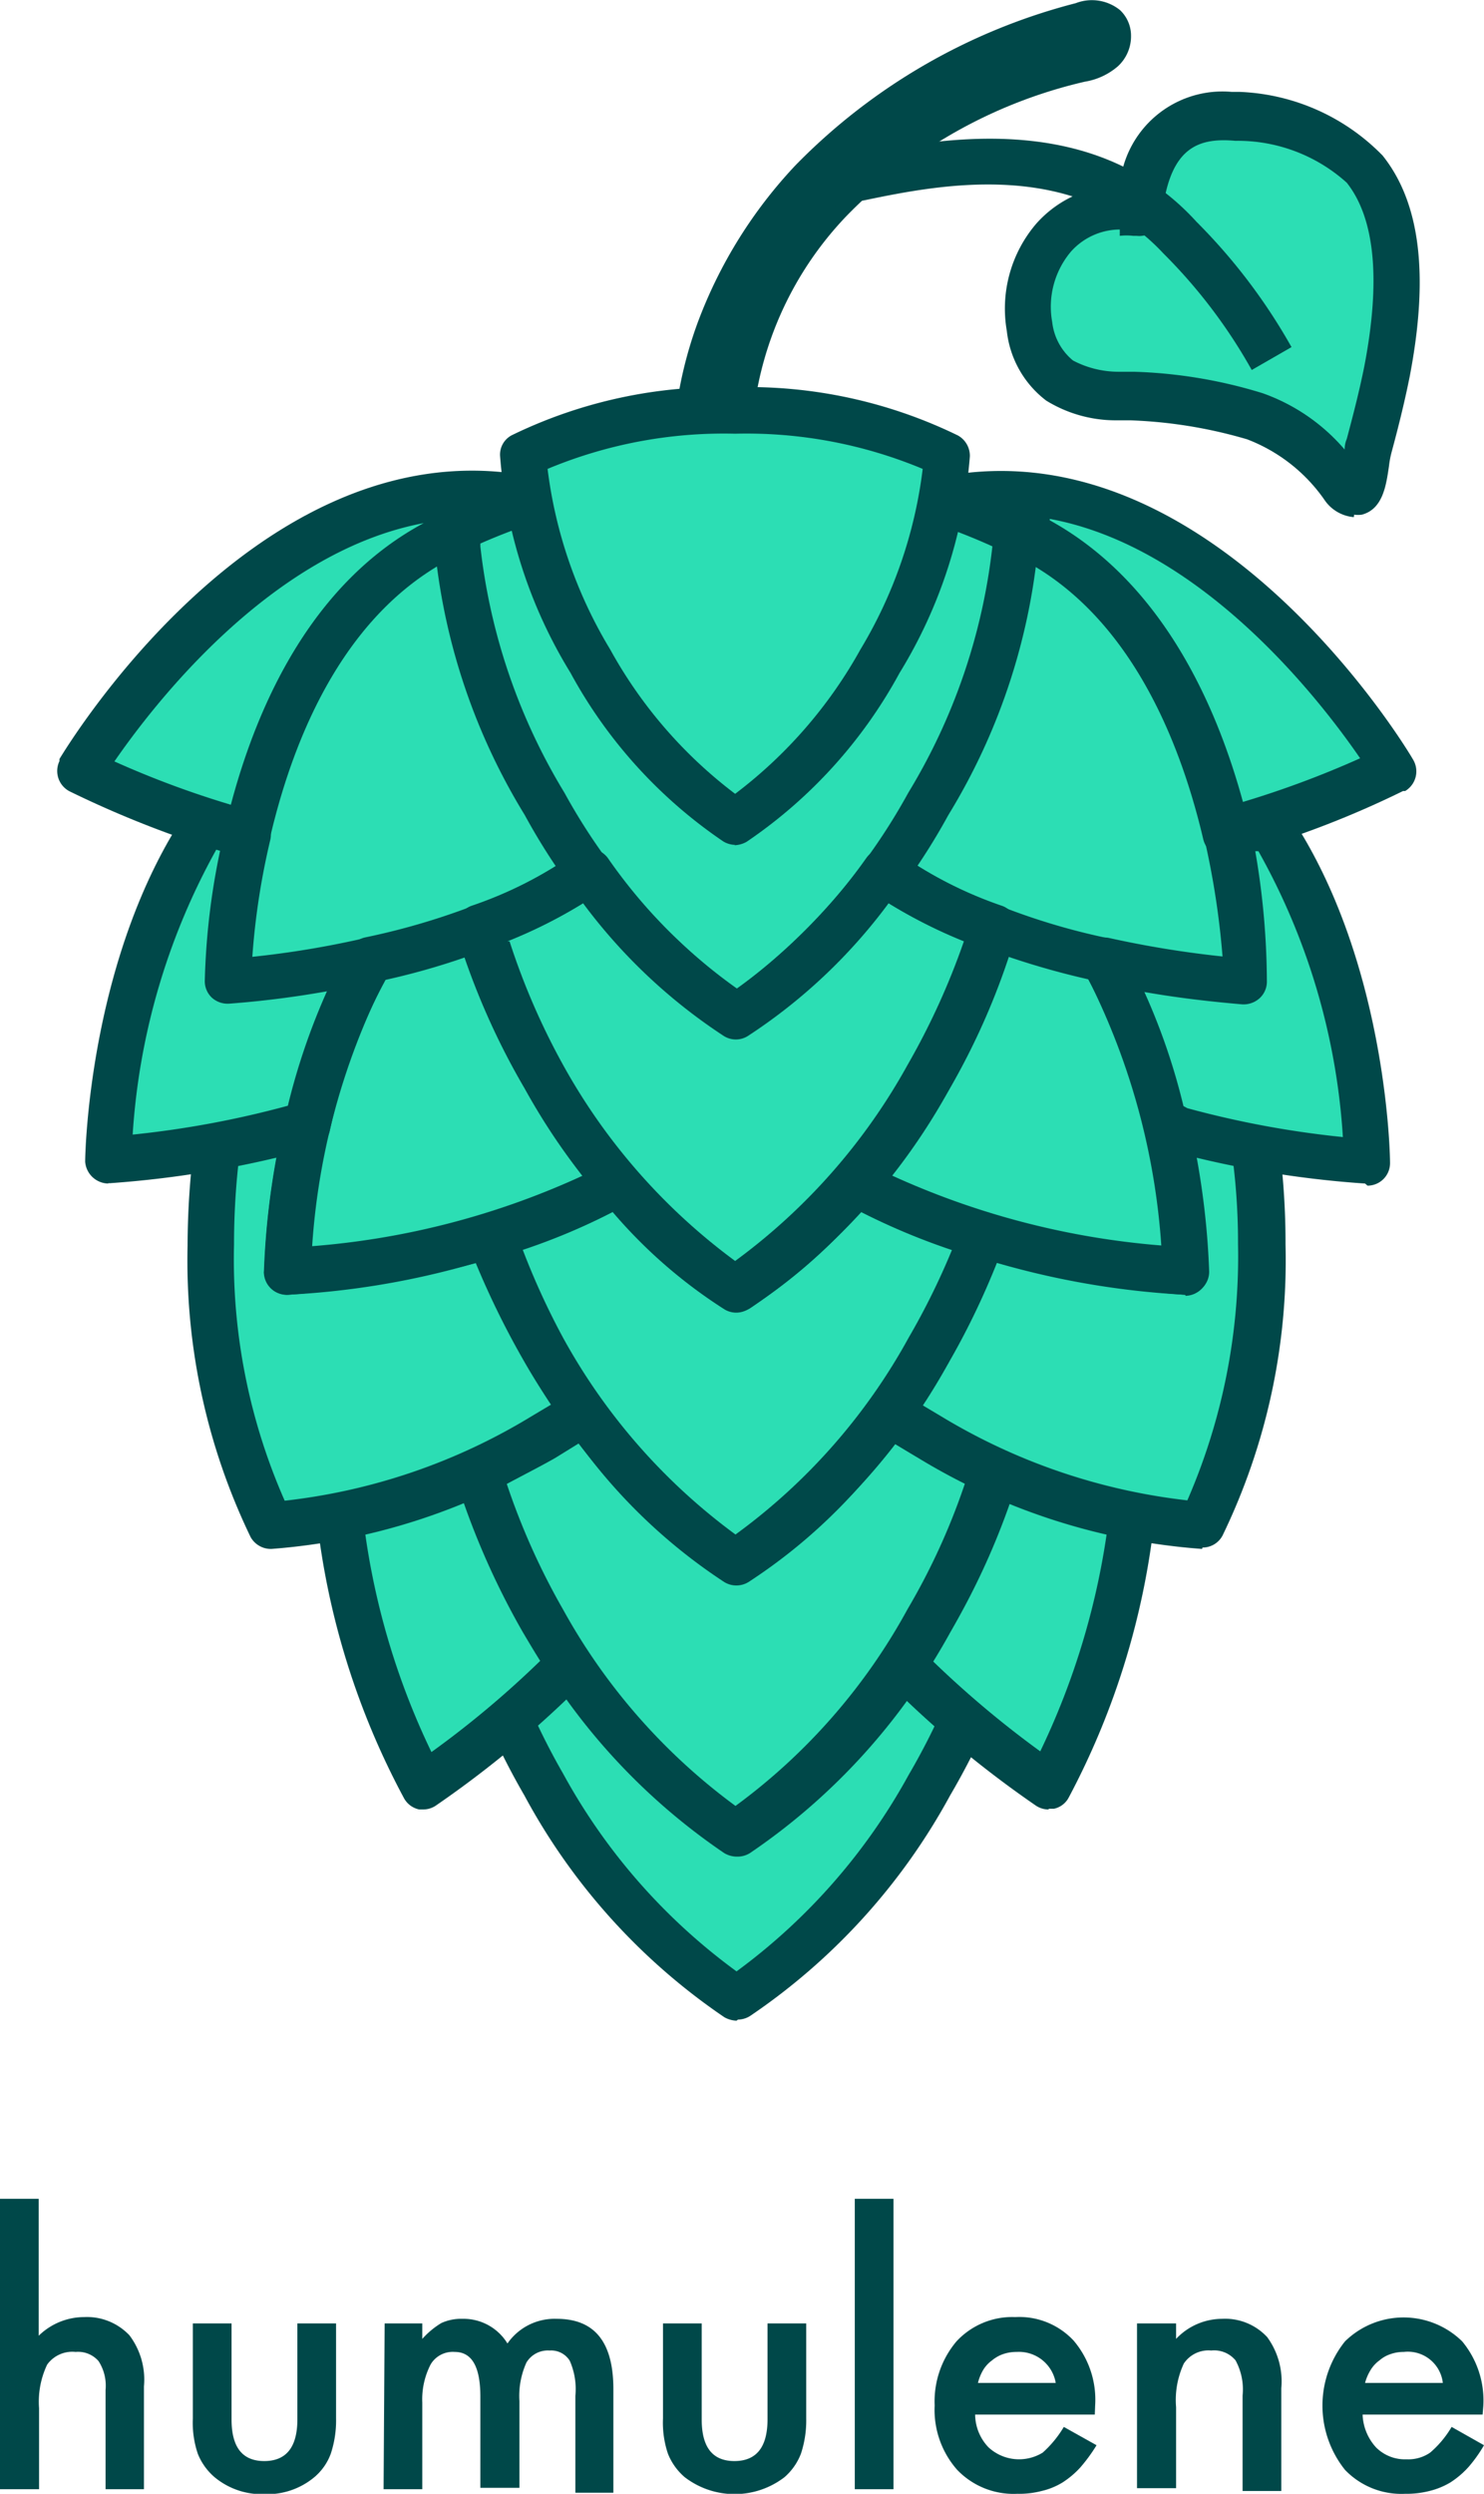 <svg xmlns="http://www.w3.org/2000/svg" xmlns:xlink="http://www.w3.org/1999/xlink" viewBox="0 0 42.17 70.84"><defs><style>.cls-1{fill:none;}.cls-2{isolation:isolate;}.cls-3{fill:#004849;}.cls-4{fill:#2cdeb4;}.cls-5{clip-path:url(#clip-path);}</style><clipPath id="clip-path" transform="translate(0 0)"><rect class="cls-1" x="1.61" width="38.73" height="57.4"/></clipPath></defs><g id="Layer_2" data-name="Layer 2"><g id="Layer_1-2" data-name="Layer 1"><g id="humulene" class="cls-2"><g class="cls-2"><path class="cls-3" d="M0,62.46H1.1v3.89a1.85,1.85,0,0,1,1.29-.53,1.66,1.66,0,0,1,1.29.52,2.09,2.09,0,0,1,.41,1.45v2.92H3V67.89a1.29,1.29,0,0,0-.2-.82.77.77,0,0,0-.65-.26.88.88,0,0,0-.81.36,2.46,2.46,0,0,0-.23,1.24v2.3H0Z" transform="translate(0 0)"/><path class="cls-3" d="M6.58,66v2.73c0,.79.31,1.18.93,1.18s.94-.39.94-1.18V66h1.1V68.7a3,3,0,0,1-.15,1,1.58,1.58,0,0,1-.47.67,2.09,2.09,0,0,1-1.42.48,2.1,2.1,0,0,1-1.41-.48,1.7,1.7,0,0,1-.48-.67,2.74,2.74,0,0,1-.14-1V66Z" transform="translate(0 0)"/><path class="cls-3" d="M10.93,66H12v.44a2.35,2.35,0,0,1,.54-.45,1.34,1.34,0,0,1,.6-.12,1.46,1.46,0,0,1,1.28.7,1.63,1.63,0,0,1,1.4-.7c1.07,0,1.61.65,1.61,2v2.94H16.35V68.06a2,2,0,0,0-.16-1,.62.62,0,0,0-.57-.29.71.71,0,0,0-.66.34,2.31,2.31,0,0,0-.2,1.1v2.46H13.65V68.08c0-.85-.24-1.27-.73-1.27a.73.73,0,0,0-.68.35A2.16,2.16,0,0,0,12,68.25v2.46h-1.1Z" transform="translate(0 0)"/><path class="cls-3" d="M19.94,66v2.73c0,.79.31,1.18.93,1.18s.94-.39.94-1.18V66h1.1V68.7a3,3,0,0,1-.15,1,1.68,1.68,0,0,1-.47.67,2.33,2.33,0,0,1-2.83,0,1.7,1.7,0,0,1-.48-.67,2.74,2.74,0,0,1-.14-1V66Z" transform="translate(0 0)"/><path class="cls-3" d="M25.39,62.46v8.25h-1.1V62.46Z" transform="translate(0 0)"/><path class="cls-3" d="M31.11,68.59h-3.4a1.36,1.36,0,0,0,.38.93,1.28,1.28,0,0,0,1.54.15,3.12,3.12,0,0,0,.6-.73l.93.52a4.67,4.67,0,0,1-.46.63,2.53,2.53,0,0,1-.51.43,2,2,0,0,1-.59.24,2.51,2.51,0,0,1-.69.08,2.22,2.22,0,0,1-1.71-.68,2.57,2.57,0,0,1-.64-1.83,2.64,2.64,0,0,1,.62-1.82,2.16,2.16,0,0,1,1.67-.69,2.11,2.11,0,0,1,1.66.67,2.59,2.59,0,0,1,.61,1.84ZM30,67.69a1.06,1.06,0,0,0-1.11-.88,1.16,1.16,0,0,0-.38.06,1,1,0,0,0-.32.18.93.93,0,0,0-.25.27,1.37,1.37,0,0,0-.15.37Z" transform="translate(0 0)"/><path class="cls-3" d="M32.31,66h1.11v.44a1.8,1.8,0,0,1,1.3-.57,1.63,1.63,0,0,1,1.29.52,2.13,2.13,0,0,1,.4,1.45v2.92h-1.1V68.05a1.73,1.73,0,0,0-.2-1,.79.79,0,0,0-.69-.28.84.84,0,0,0-.78.37,2.46,2.46,0,0,0-.22,1.24v2.3H32.31Z" transform="translate(0 0)"/><path class="cls-3" d="M42.13,68.59H38.72a1.46,1.46,0,0,0,.38.93,1.16,1.16,0,0,0,.87.34,1.09,1.09,0,0,0,.67-.19,2.88,2.88,0,0,0,.61-.73l.92.52a3.91,3.91,0,0,1-.45.63,2.53,2.53,0,0,1-.51.43,2.15,2.15,0,0,1-.59.24,2.61,2.61,0,0,1-.69.08,2.22,2.22,0,0,1-1.71-.68,2.92,2.92,0,0,1,0-3.65,2.38,2.38,0,0,1,3.33,0,2.63,2.63,0,0,1,.6,1.84ZM41,67.69a1,1,0,0,0-1.11-.88,1.1,1.1,0,0,0-.37.06.92.92,0,0,0-.32.18.93.93,0,0,0-.25.27,1.38,1.38,0,0,0-.16.37Z" transform="translate(0 0)"/></g></g><g id="Group_2351" data-name="Group 2351"><path id="Path_2257" data-name="Path 2257" class="cls-4" d="M9.46,15.08H31.88l4.26,14.33H5.21Z" transform="translate(0 0)"/><g id="Group_2350" data-name="Group 2350"><g class="cls-5"><g id="Group_2349" data-name="Group 2349"><path id="Path_2258" data-name="Path 2258" class="cls-4" d="M13.59,46.43a18.14,18.14,0,0,0,1.85-1c.41-.23.8-.48,1.18-.73A15.61,15.61,0,0,0,20.92,49a15.51,15.51,0,0,0,4.31-4.27c.38.25.77.5,1.18.73a17.15,17.15,0,0,0,1.85,1,20.16,20.16,0,0,1-1.88,4.28,17.2,17.2,0,0,1-5.46,6,17.2,17.2,0,0,1-5.46-6,20.16,20.16,0,0,1-1.88-4.28" transform="translate(0 0)"/><path id="Path_2259" data-name="Path 2259" class="cls-3" d="M20.93,57.4a.74.74,0,0,1-.35-.1A17.8,17.8,0,0,1,14.9,51,20.47,20.47,0,0,1,13,46.61a.65.65,0,0,1,.36-.78c.61-.28,1.21-.59,1.79-.93.4-.23.78-.47,1.15-.72a.66.66,0,0,1,.9.18,15.37,15.37,0,0,0,3.77,3.86,15.33,15.33,0,0,0,3.76-3.86.66.66,0,0,1,.9-.18c.37.25.76.49,1.16.72a20.06,20.06,0,0,0,1.78.93.64.64,0,0,1,.36.78A20.71,20.71,0,0,1,27,51a17.84,17.84,0,0,1-5.69,6.27.67.67,0,0,1-.34.1M14.39,46.78A19.5,19.5,0,0,0,16,50.38,17.08,17.08,0,0,0,20.93,56a17.12,17.12,0,0,0,4.89-5.58,19.45,19.45,0,0,0,1.64-3.6c-.42-.21-.87-.45-1.38-.74l-.68-.42a15.49,15.49,0,0,1-4.13,3.94.66.66,0,0,1-.69,0,15.79,15.79,0,0,1-4.13-3.94l-.68.42c-.51.29-1,.53-1.38.74" transform="translate(0 0)"/><path id="Path_2260" data-name="Path 2260" class="cls-4" d="M13,15.08a17.25,17.25,0,0,1,8-1.7,17.21,17.21,0,0,1,8,1.7,17.21,17.21,0,0,1-2.5,7.75,17.33,17.33,0,0,1-5.45,6,17.26,17.26,0,0,1-5.46-6A17.21,17.21,0,0,1,13,15.08" transform="translate(0 0)"/><path id="Path_2261" data-name="Path 2261" class="cls-3" d="M20.93,29.52a.71.71,0,0,1-.35-.1,18,18,0,0,1-5.67-6.27,17.86,17.86,0,0,1-2.59-8,.63.63,0,0,1,.34-.59,17.91,17.91,0,0,1,8.27-1.79,17.9,17.9,0,0,1,8.26,1.79.62.62,0,0,1,.34.59,17.85,17.85,0,0,1-2.58,8,18.08,18.08,0,0,1-5.68,6.27.59.59,0,0,1-.34.1m-7.28-14a17.1,17.1,0,0,0,2.39,7,17.12,17.12,0,0,0,4.89,5.58,17.21,17.21,0,0,0,4.88-5.58,17.1,17.1,0,0,0,2.39-7A17,17,0,0,0,20.93,14a17,17,0,0,0-7.28,1.44" transform="translate(0 0)"/><path id="Path_2262" data-name="Path 2262" class="cls-4" d="M9.69,43.07a17.93,17.93,0,0,0,3.9-1.32,20.55,20.55,0,0,0,1.88,4.3,11.55,11.55,0,0,0,.76,1.2,27.35,27.35,0,0,1-4.18,3.49,21.53,21.53,0,0,1-2.36-7.67" transform="translate(0 0)"/><path id="Path_2263" data-name="Path 2263" class="cls-3" d="M12.05,51.4l-.14,0a.64.64,0,0,1-.43-.32A21.91,21.91,0,0,1,9,43.12a.65.65,0,0,1,.52-.7,17.17,17.17,0,0,0,3.76-1.27.66.66,0,0,1,.87.33l0,.08A19.93,19.93,0,0,0,16,45.72a11.69,11.69,0,0,0,.73,1.15.67.67,0,0,1-.06.84,29.72,29.72,0,0,1-4.27,3.57.64.64,0,0,1-.38.12m-1.64-7.82a21,21,0,0,0,1.88,6.19,27.51,27.51,0,0,0,3.09-2.59c-.17-.27-.33-.54-.49-.81a22,22,0,0,1-1.7-3.73,18.19,18.19,0,0,1-2.78.94" transform="translate(0 0)"/><path id="Path_2264" data-name="Path 2264" class="cls-4" d="M25.62,47.25a11.64,11.64,0,0,0,.77-1.2,21,21,0,0,0,1.87-4.3,18.11,18.11,0,0,0,3.9,1.32,21.33,21.33,0,0,1-2.36,7.67,27.27,27.27,0,0,1-4.17-3.49" transform="translate(0 0)"/><path id="Path_2265" data-name="Path 2265" class="cls-3" d="M29.8,51.4a.64.64,0,0,1-.38-.12,29.72,29.72,0,0,1-4.27-3.57.67.67,0,0,1-.06-.84,10.54,10.54,0,0,0,.72-1.15,19.24,19.24,0,0,0,1.82-4.16.7.7,0,0,1,.36-.41.75.75,0,0,1,.55,0,17.27,17.27,0,0,0,3.75,1.27.65.65,0,0,1,.52.7,21.91,21.91,0,0,1-2.44,7.94.62.62,0,0,1-.42.32l-.15,0m-3.33-4.23a28.34,28.34,0,0,0,3.09,2.6,21.34,21.34,0,0,0,1.89-6.19,18.68,18.68,0,0,1-2.79-.94A21,21,0,0,1,27,46.37c-.15.27-.31.54-.48.8" transform="translate(0 0)"/><path id="Path_2266" data-name="Path 2266" class="cls-4" d="M13.59,41.77a20.4,20.4,0,0,0,1.85-1c.41-.24.8-.49,1.18-.74a15.34,15.34,0,0,0,4.3,4.27,15.24,15.24,0,0,0,4.31-4.27c.38.25.77.5,1.18.74.61.35,1.23.68,1.85,1a20.39,20.39,0,0,1-1.88,4.28,17.09,17.09,0,0,1-5.46,6,17.09,17.09,0,0,1-5.46-6,20.39,20.39,0,0,1-1.88-4.28" transform="translate(0 0)"/><path id="Path_2267" data-name="Path 2267" class="cls-3" d="M20.93,52.74a.71.71,0,0,1-.35-.1,17.89,17.89,0,0,1-5.68-6.27A20.47,20.47,0,0,1,13,42a.67.67,0,0,1,.36-.79,17.79,17.79,0,0,0,1.79-.92c.4-.23.78-.48,1.15-.72a.66.66,0,0,1,.9.17,15.2,15.2,0,0,0,3.77,3.86,15.16,15.16,0,0,0,3.76-3.86.67.67,0,0,1,.9-.17c.37.24.76.49,1.16.72a17.63,17.63,0,0,0,1.78.92.66.66,0,0,1,.36.79A20.93,20.93,0,0,1,27,46.37a17.93,17.93,0,0,1-5.69,6.27.67.67,0,0,1-.34.1M14.39,42.12A19.81,19.81,0,0,0,16,45.72a17.27,17.27,0,0,0,4.9,5.58,17.05,17.05,0,0,0,4.89-5.59,18.87,18.87,0,0,0,1.64-3.6c-.42-.2-.87-.44-1.38-.73L25.4,41a15.49,15.49,0,0,1-4.13,3.94.66.66,0,0,1-.69,0A15.79,15.79,0,0,1,16.45,41l-.68.42c-.51.29-1,.53-1.38.74" transform="translate(0 0)"/><path id="Path_2268" data-name="Path 2268" class="cls-4" d="M6,35.35a22,22,0,0,1,.18-2.81,22.13,22.13,0,0,0,2.56-.6,21.88,21.88,0,0,0-.56,4.19,28.19,28.19,0,0,0,5.77-1.05,19.75,19.75,0,0,0,1.53,3.22,15.68,15.68,0,0,0,1.14,1.77c-.37.27-.77.5-1.17.74A17.2,17.2,0,0,1,7.7,43.3,17.22,17.22,0,0,1,6,35.35" transform="translate(0 0)"/><path id="Path_2269" data-name="Path 2269" class="cls-3" d="M7.7,44a.66.66,0,0,1-.58-.34,18.07,18.07,0,0,1-1.79-8.27,23.41,23.41,0,0,1,.19-2.9.67.67,0,0,1,.54-.56,20.8,20.8,0,0,0,2.48-.59.66.66,0,0,1,.83.78,23.15,23.15,0,0,0-.51,3.32,26.1,26.1,0,0,0,4.89-.95.65.65,0,0,1,.81.4A19.85,19.85,0,0,0,16,38a19.13,19.13,0,0,0,1.1,1.71.64.64,0,0,1-.13.91h0c-.39.27-.8.52-1.22.77A17.89,17.89,0,0,1,7.71,44ZM6.77,33.1a21.2,21.2,0,0,0-.12,2.25,17,17,0,0,0,1.44,7.28,17.1,17.1,0,0,0,7-2.39l.57-.34c-.27-.4-.54-.83-.79-1.27a24.13,24.13,0,0,1-1.35-2.75,29.87,29.87,0,0,1-5.32.9.65.65,0,0,1-.7-.6.2.2,0,0,1,0-.07,22.42,22.42,0,0,1,.36-3.26c-.36.09-.73.17-1.1.24" transform="translate(0 0)"/><path id="Path_2270" data-name="Path 2270" class="cls-4" d="M25.24,40.07a17.3,17.3,0,0,0,1.15-1.77,20.24,20.24,0,0,0,1.52-3.23,26.9,26.9,0,0,0,5.77,1,21.77,21.77,0,0,0-.56-4.18,24.41,24.41,0,0,0,2.56.6,22,22,0,0,1,.18,2.81,17.37,17.37,0,0,1-1.7,7.95,17.32,17.32,0,0,1-7.75-2.49c-.41-.24-.8-.48-1.17-.74" transform="translate(0 0)"/><path id="Path_2271" data-name="Path 2271" class="cls-3" d="M34.16,44h0a18,18,0,0,1-8.06-2.58c-.42-.25-.83-.5-1.22-.77a.67.67,0,0,1-.15-.92h0a17.64,17.64,0,0,0,1.1-1.7,19.75,19.75,0,0,0,1.47-3.12.66.66,0,0,1,.81-.41A26.26,26.26,0,0,0,33,35.4a23.23,23.23,0,0,0-.51-3.31.66.66,0,0,1,.5-.79.74.74,0,0,1,.33,0,23.69,23.69,0,0,0,2.49.59.66.66,0,0,1,.53.56,21.62,21.62,0,0,1,.19,2.9,17.94,17.94,0,0,1-1.79,8.27.64.64,0,0,1-.57.34m-8-4.07.57.34a17.24,17.24,0,0,0,7,2.39,17.34,17.34,0,0,0,1.44-7.28,18.74,18.74,0,0,0-.13-2.25L34,32.85a22.42,22.42,0,0,1,.36,3.26.64.64,0,0,1-.21.49.66.66,0,0,1-.5.18,29,29,0,0,1-5.32-.91A22,22,0,0,1,27,38.63c-.25.44-.51.86-.79,1.27" transform="translate(0 0)"/><path id="Path_2272" data-name="Path 2272" class="cls-4" d="M13.94,35.07a16.81,16.81,0,0,0,3.61-1.51,14.39,14.39,0,0,0,3.38,3,14.73,14.73,0,0,0,3.37-3,18.1,18.1,0,0,0,3.61,1.5,20.24,20.24,0,0,1-1.52,3.23,17.3,17.3,0,0,1-5.46,6,17.2,17.2,0,0,1-5.46-6,19.46,19.46,0,0,1-1.53-3.23" transform="translate(0 0)"/><path id="Path_2273" data-name="Path 2273" class="cls-3" d="M20.93,45a.71.71,0,0,1-.35-.1,17.8,17.8,0,0,1-5.68-6.27,20.69,20.69,0,0,1-1.58-3.33.66.66,0,0,1,.4-.84h0A16.53,16.53,0,0,0,17.22,33a.66.66,0,0,1,.83.14,14.65,14.65,0,0,0,2.88,2.68,14.59,14.59,0,0,0,2.87-2.68.64.64,0,0,1,.82-.14,18.36,18.36,0,0,0,3.49,1.45.65.65,0,0,1,.43.81v0A20.35,20.35,0,0,1,27,38.63a17.84,17.84,0,0,1-5.69,6.27.67.67,0,0,1-.34.1m-6.12-9.51A21.11,21.11,0,0,0,16,38a17.2,17.2,0,0,0,4.9,5.59A17.05,17.05,0,0,0,25.82,38a20.56,20.56,0,0,0,1.23-2.49,19.06,19.06,0,0,1-2.6-1.09,14.82,14.82,0,0,1-3.19,2.77.64.64,0,0,1-.68,0,14.18,14.18,0,0,1-3.17-2.76,17.88,17.88,0,0,1-2.6,1.09" transform="translate(0 0)"/><path id="Path_2274" data-name="Path 2274" class="cls-4" d="M8.17,36.12a20.47,20.47,0,0,1,2.34-8.86,21.59,21.59,0,0,0,3.11-.9,19.73,19.73,0,0,0,1.85,4.21,21.55,21.55,0,0,0,2.08,3,22.43,22.43,0,0,1-9.38,2.56" transform="translate(0 0)"/><path id="Path_2275" data-name="Path 2275" class="cls-3" d="M8.17,36.78a.67.67,0,0,1-.66-.66h0a21.07,21.07,0,0,1,2.43-9.18.69.69,0,0,1,.43-.31,19.89,19.89,0,0,0,3-.87.65.65,0,0,1,.85.37s0,0,0,.05A19.44,19.44,0,0,0,16,30.24a21.55,21.55,0,0,0,2,2.9.7.7,0,0,1,.14.54.67.67,0,0,1-.32.45,23.14,23.14,0,0,1-9.66,2.65H8.17m2.76-8.94A19.77,19.77,0,0,0,8.87,35.4a22.54,22.54,0,0,0,7.68-2A21.12,21.12,0,0,1,14.9,30.9a20.66,20.66,0,0,1-1.7-3.7,20.16,20.16,0,0,1-2.27.64" transform="translate(0 0)"/><path id="Path_2276" data-name="Path 2276" class="cls-4" d="M24.3,33.56a22.23,22.23,0,0,0,2.09-3,20.71,20.71,0,0,0,1.85-4.23,19.82,19.82,0,0,0,3.11.92,20.64,20.64,0,0,1,2.33,8.86,22.66,22.66,0,0,1-9.38-2.56" transform="translate(0 0)"/><path id="Path_2277" data-name="Path 2277" class="cls-3" d="M33.68,36.78h0A23.67,23.67,0,0,1,24,34.14a.66.66,0,0,1-.24-.9.61.61,0,0,1,.07-.1,20.29,20.29,0,0,0,2-2.9,19.75,19.75,0,0,0,1.79-4.08.63.63,0,0,1,.33-.4.7.7,0,0,1,.53,0,18.87,18.87,0,0,0,3,.89.65.65,0,0,1,.43.31,21.2,21.2,0,0,1,2.43,9.18.67.67,0,0,1-.65.67h0m-8.37-3.43a22.79,22.79,0,0,0,7.68,2,19.79,19.79,0,0,0-2.07-7.56,22.51,22.51,0,0,1-2.27-.64A20.6,20.6,0,0,1,27,30.9a22.25,22.25,0,0,1-1.64,2.45" transform="translate(0 0)"/><path id="Path_2278" data-name="Path 2278" class="cls-4" d="M3.08,33s.07-5.63,2.8-9.62c.41.13.79.25,1.16.34a21.13,21.13,0,0,0-.57,4.19,30.12,30.12,0,0,0,4-.6A16.68,16.68,0,0,0,8.73,32a27.79,27.79,0,0,1-5.65,1" transform="translate(0 0)"/><path id="Path_2279" data-name="Path 2279" class="cls-3" d="M3.08,33.62A.67.67,0,0,1,2.42,33h0c0-.24.11-5.87,2.92-10a.66.66,0,0,1,.75-.25c.39.12.75.24,1.11.32a.66.66,0,0,1,.48.79,20.65,20.65,0,0,0-.51,3.32,26.53,26.53,0,0,0,3.19-.53.67.67,0,0,1,.79.5.74.74,0,0,1-.08.48,16,16,0,0,0-1.7,4.5.66.66,0,0,1-.45.48,29.19,29.19,0,0,1-5.79,1H3.07m3.09-9.5a19.15,19.15,0,0,0-2.39,8.12,27.41,27.41,0,0,0,4.41-.82,18.88,18.88,0,0,1,1.11-3.25,27.57,27.57,0,0,1-2.77.35.67.67,0,0,1-.5-.17.64.64,0,0,1-.2-.49,20.1,20.1,0,0,1,.44-3.71l-.1,0" transform="translate(0 0)"/><path id="Path_2280" data-name="Path 2280" class="cls-4" d="M35.39,27.87a22,22,0,0,0-.56-4.19c.36-.1.74-.21,1.14-.34,2.74,4,2.82,9.62,2.82,9.62a27.32,27.32,0,0,1-5.67-1,16.68,16.68,0,0,0-1.77-4.68,27.53,27.53,0,0,0,4,.6" transform="translate(0 0)"/><path id="Path_2281" data-name="Path 2281" class="cls-3" d="M38.79,33.62h0a28.57,28.57,0,0,1-5.81-1,.64.64,0,0,1-.45-.48,16,16,0,0,0-1.7-4.49.66.66,0,0,1,.71-1,28.82,28.82,0,0,0,3.2.52,23.15,23.15,0,0,0-.51-3.32.66.66,0,0,1,.46-.78l.13,0,1-.3a.62.62,0,0,1,.74.25c2.83,4.1,2.94,9.74,2.94,10a.64.64,0,0,1-.64.66h0m-5.12-2.2a27.33,27.33,0,0,0,4.42.82,19,19,0,0,0-2.4-8.12l-.09,0A22,22,0,0,1,36,27.86a.64.64,0,0,1-.2.49.68.68,0,0,1-.5.18c-.94-.08-1.87-.19-2.78-.35a18.21,18.21,0,0,1,1.11,3.24" transform="translate(0 0)"/><path id="Path_2282" data-name="Path 2282" class="cls-4" d="M13.61,26.34a11.9,11.9,0,0,0,3.12-1.58,15.32,15.32,0,0,0,4.2,4.1,15.5,15.5,0,0,0,4.21-4.1,11.63,11.63,0,0,0,3.1,1.58,19.67,19.67,0,0,1-1.85,4.23,17.12,17.12,0,0,1-5.47,6,17.15,17.15,0,0,1-5.45-6,20.36,20.36,0,0,1-1.86-4.22" transform="translate(0 0)"/><path id="Path_2283" data-name="Path 2283" class="cls-3" d="M20.93,37.25a.62.62,0,0,1-.35-.1A17.93,17.93,0,0,1,14.9,30.9,20.12,20.12,0,0,1,13,26.54a.65.65,0,0,1,.4-.81,11.47,11.47,0,0,0,2.92-1.48.61.61,0,0,1,.5-.14.67.67,0,0,1,.45.26,15,15,0,0,0,3.67,3.71,15.62,15.62,0,0,0,3.68-3.71.63.63,0,0,1,.44-.26.61.61,0,0,1,.5.14,11.57,11.57,0,0,0,2.91,1.48.64.64,0,0,1,.4.8A20,20,0,0,1,27,30.9a18,18,0,0,1-5.68,6.26.67.67,0,0,1-.34.1m-6.5-10.52A19.83,19.83,0,0,0,16,30.25a17.32,17.32,0,0,0,4.89,5.57,17.23,17.23,0,0,0,4.9-5.57,20.57,20.57,0,0,0,1.6-3.51,14.3,14.3,0,0,1-2.14-1.08,15.52,15.52,0,0,1-4,3.77.64.64,0,0,1-.68,0,15.64,15.64,0,0,1-4-3.77,13.94,13.94,0,0,1-2.15,1.08" transform="translate(0 0)"/><path id="Path_2284" data-name="Path 2284" class="cls-4" d="M27.57,14.07c6.93-.75,12,7.83,12,7.83a27.61,27.61,0,0,1-4.77,1.78c-.72-3.07-2.32-7-5.94-8.6Z" transform="translate(0 0)"/><path id="Path_2285" data-name="Path 2285" class="cls-3" d="M34.82,24.34a.65.65,0,0,1-.63-.51c-.68-2.89-2.2-6.66-5.58-8.15a.46.46,0,0,1-.13-.08l-1.31-1a.65.65,0,0,1-.12-.92.66.66,0,0,1,.45-.25c7.24-.79,12.44,7.77,12.65,8.14a.65.65,0,0,1-.22.9l-.06,0A27.27,27.27,0,0,1,35,24.31a.47.47,0,0,1-.17,0m-5-9.53c3.16,1.74,4.72,5.18,5.49,8a27.27,27.27,0,0,0,3.33-1.24c-1.12-1.63-4.48-6-8.82-6.8" transform="translate(0 0)"/><path id="Path_2286" data-name="Path 2286" class="cls-4" d="M14.28,14.07c-6.91-.75-12,7.83-12,7.83A28.34,28.34,0,0,0,7,23.68c.71-3.07,2.31-7,5.93-8.6Z" transform="translate(0 0)"/><path id="Path_2287" data-name="Path 2287" class="cls-3" d="M7,24.34l-.17,0A29.36,29.36,0,0,1,2,22.49a.65.65,0,0,1-.31-.87l0-.06c.22-.36,5.4-8.92,12.66-8.14a.65.65,0,0,1,.58.72.64.64,0,0,1-.26.45l-1.31,1a.57.57,0,0,1-.13.08c-3.39,1.5-4.89,5.26-5.56,8.14a.65.65,0,0,1-.64.51M3.23,21.62a26.66,26.66,0,0,0,3.33,1.24c.76-2.87,2.31-6.3,5.48-8-4.34.81-7.69,5.17-8.81,6.8" transform="translate(0 0)"/><path id="Path_2288" data-name="Path 2288" class="cls-3" d="M20.64,13.82a1.9,1.9,0,0,1-1.33-.43c-.3-.36-.22-.9-.1-1.58l0-.15a11.68,11.68,0,0,1,.61-2.48,13.25,13.25,0,0,1,2.79-4.49A17.08,17.08,0,0,1,30.57.09a1.27,1.27,0,0,1,1.26.2,1,1,0,0,1,.31.73,1.16,1.16,0,0,1-.37.86,1.9,1.9,0,0,1-.94.44,13.77,13.77,0,0,0-6.77,3.81,9.74,9.74,0,0,0-2.71,7l0,.49-.46.16a.65.65,0,0,1-.28,0" transform="translate(0 0)"/><path id="Path_2289" data-name="Path 2289" class="cls-4" d="M39.41,10.6c.38-2,.51-4.3-.64-5.74a5.32,5.32,0,0,0-3.62-1.57c-1.9-.16-2.59,1-2.78,2.7a2.53,2.53,0,0,0-2.44.79,3.11,3.11,0,0,0-.68,2.51,2.28,2.28,0,0,0,.85,1.52,3.21,3.21,0,0,0,1.62.44,15.41,15.41,0,0,1,3.94.61,5.31,5.31,0,0,1,2.47,1.91c.66.8.62-.52.77-1s.36-1.35.51-2.12" transform="translate(0 0)"/><path id="Path_2290" data-name="Path 2290" class="cls-3" d="M38.47,14.69a1.12,1.12,0,0,1-.84-.5,4.73,4.73,0,0,0-2.19-1.71,13.39,13.39,0,0,0-3.32-.54l-.45,0a3.77,3.77,0,0,1-1.94-.56A2.88,2.88,0,0,1,28.61,9.4a3.71,3.71,0,0,1,.84-3.05,3.22,3.22,0,0,1,2.37-1.08A2.93,2.93,0,0,1,35,2.61l.22,0a6,6,0,0,1,4.07,1.81c1.07,1.34,1.32,3.4.77,6.27-.16.8-.35,1.54-.52,2.17a2.79,2.79,0,0,0-.07.38c-.08.54-.17,1.22-.77,1.38a.85.85,0,0,1-.22,0m-6.66-8.1a1.87,1.87,0,0,0-1.39.63,2.43,2.43,0,0,0-.53,2,1.65,1.65,0,0,0,.59,1.09,2.77,2.77,0,0,0,1.29.32l.44,0a13.75,13.75,0,0,1,3.66.61,5.46,5.46,0,0,1,2.33,1.6q0-.16.06-.3c.16-.6.35-1.32.5-2.07.47-2.45.3-4.2-.5-5.21A4.63,4.63,0,0,0,35.1,4c-1.1-.1-1.87.23-2.08,2.12a.65.65,0,0,1-.72.58l-.1,0a1.58,1.58,0,0,0-.38,0" transform="translate(0 0)"/><path id="Path_2291" data-name="Path 2291" class="cls-3" d="M35.57,10.51A15,15,0,0,0,33.06,7.2c-2.55-2.74-6.42-1.94-8.5-1.51l-.9.17-.19-1.3c.22,0,.5-.09.82-.16C26.46,4,31,3,34,6.3a16.39,16.39,0,0,1,2.7,3.56Z" transform="translate(0 0)"/><path id="Path_2292" data-name="Path 2292" class="cls-4" d="M14.89,12.93a13.11,13.11,0,0,1,6-1.29,13.2,13.2,0,0,1,6,1.29A13.08,13.08,0,0,1,25,18.78a13,13,0,0,1-4.12,4.56,13,13,0,0,1-4.12-4.56,13,13,0,0,1-1.89-5.85" transform="translate(0 0)"/><path id="Path_2293" data-name="Path 2293" class="cls-3" d="M20.89,24a.67.67,0,0,1-.34-.1,13.66,13.66,0,0,1-4.34-4.79,13.77,13.77,0,0,1-2-6.16.62.62,0,0,1,.34-.59A13.58,13.58,0,0,1,20.89,11a13.6,13.6,0,0,1,6.33,1.37.66.66,0,0,1,.34.59,13.77,13.77,0,0,1-2,6.16,13.66,13.66,0,0,1-4.34,4.79.74.74,0,0,1-.35.1M15.56,13.32a13,13,0,0,0,1.78,5.13,13,13,0,0,0,3.55,4.1,13.1,13.1,0,0,0,3.56-4.1,13,13,0,0,0,1.77-5.13,13,13,0,0,0-5.33-1,13,13,0,0,0-5.33,1" transform="translate(0 0)"/></g></g></g></g></g></g></svg>